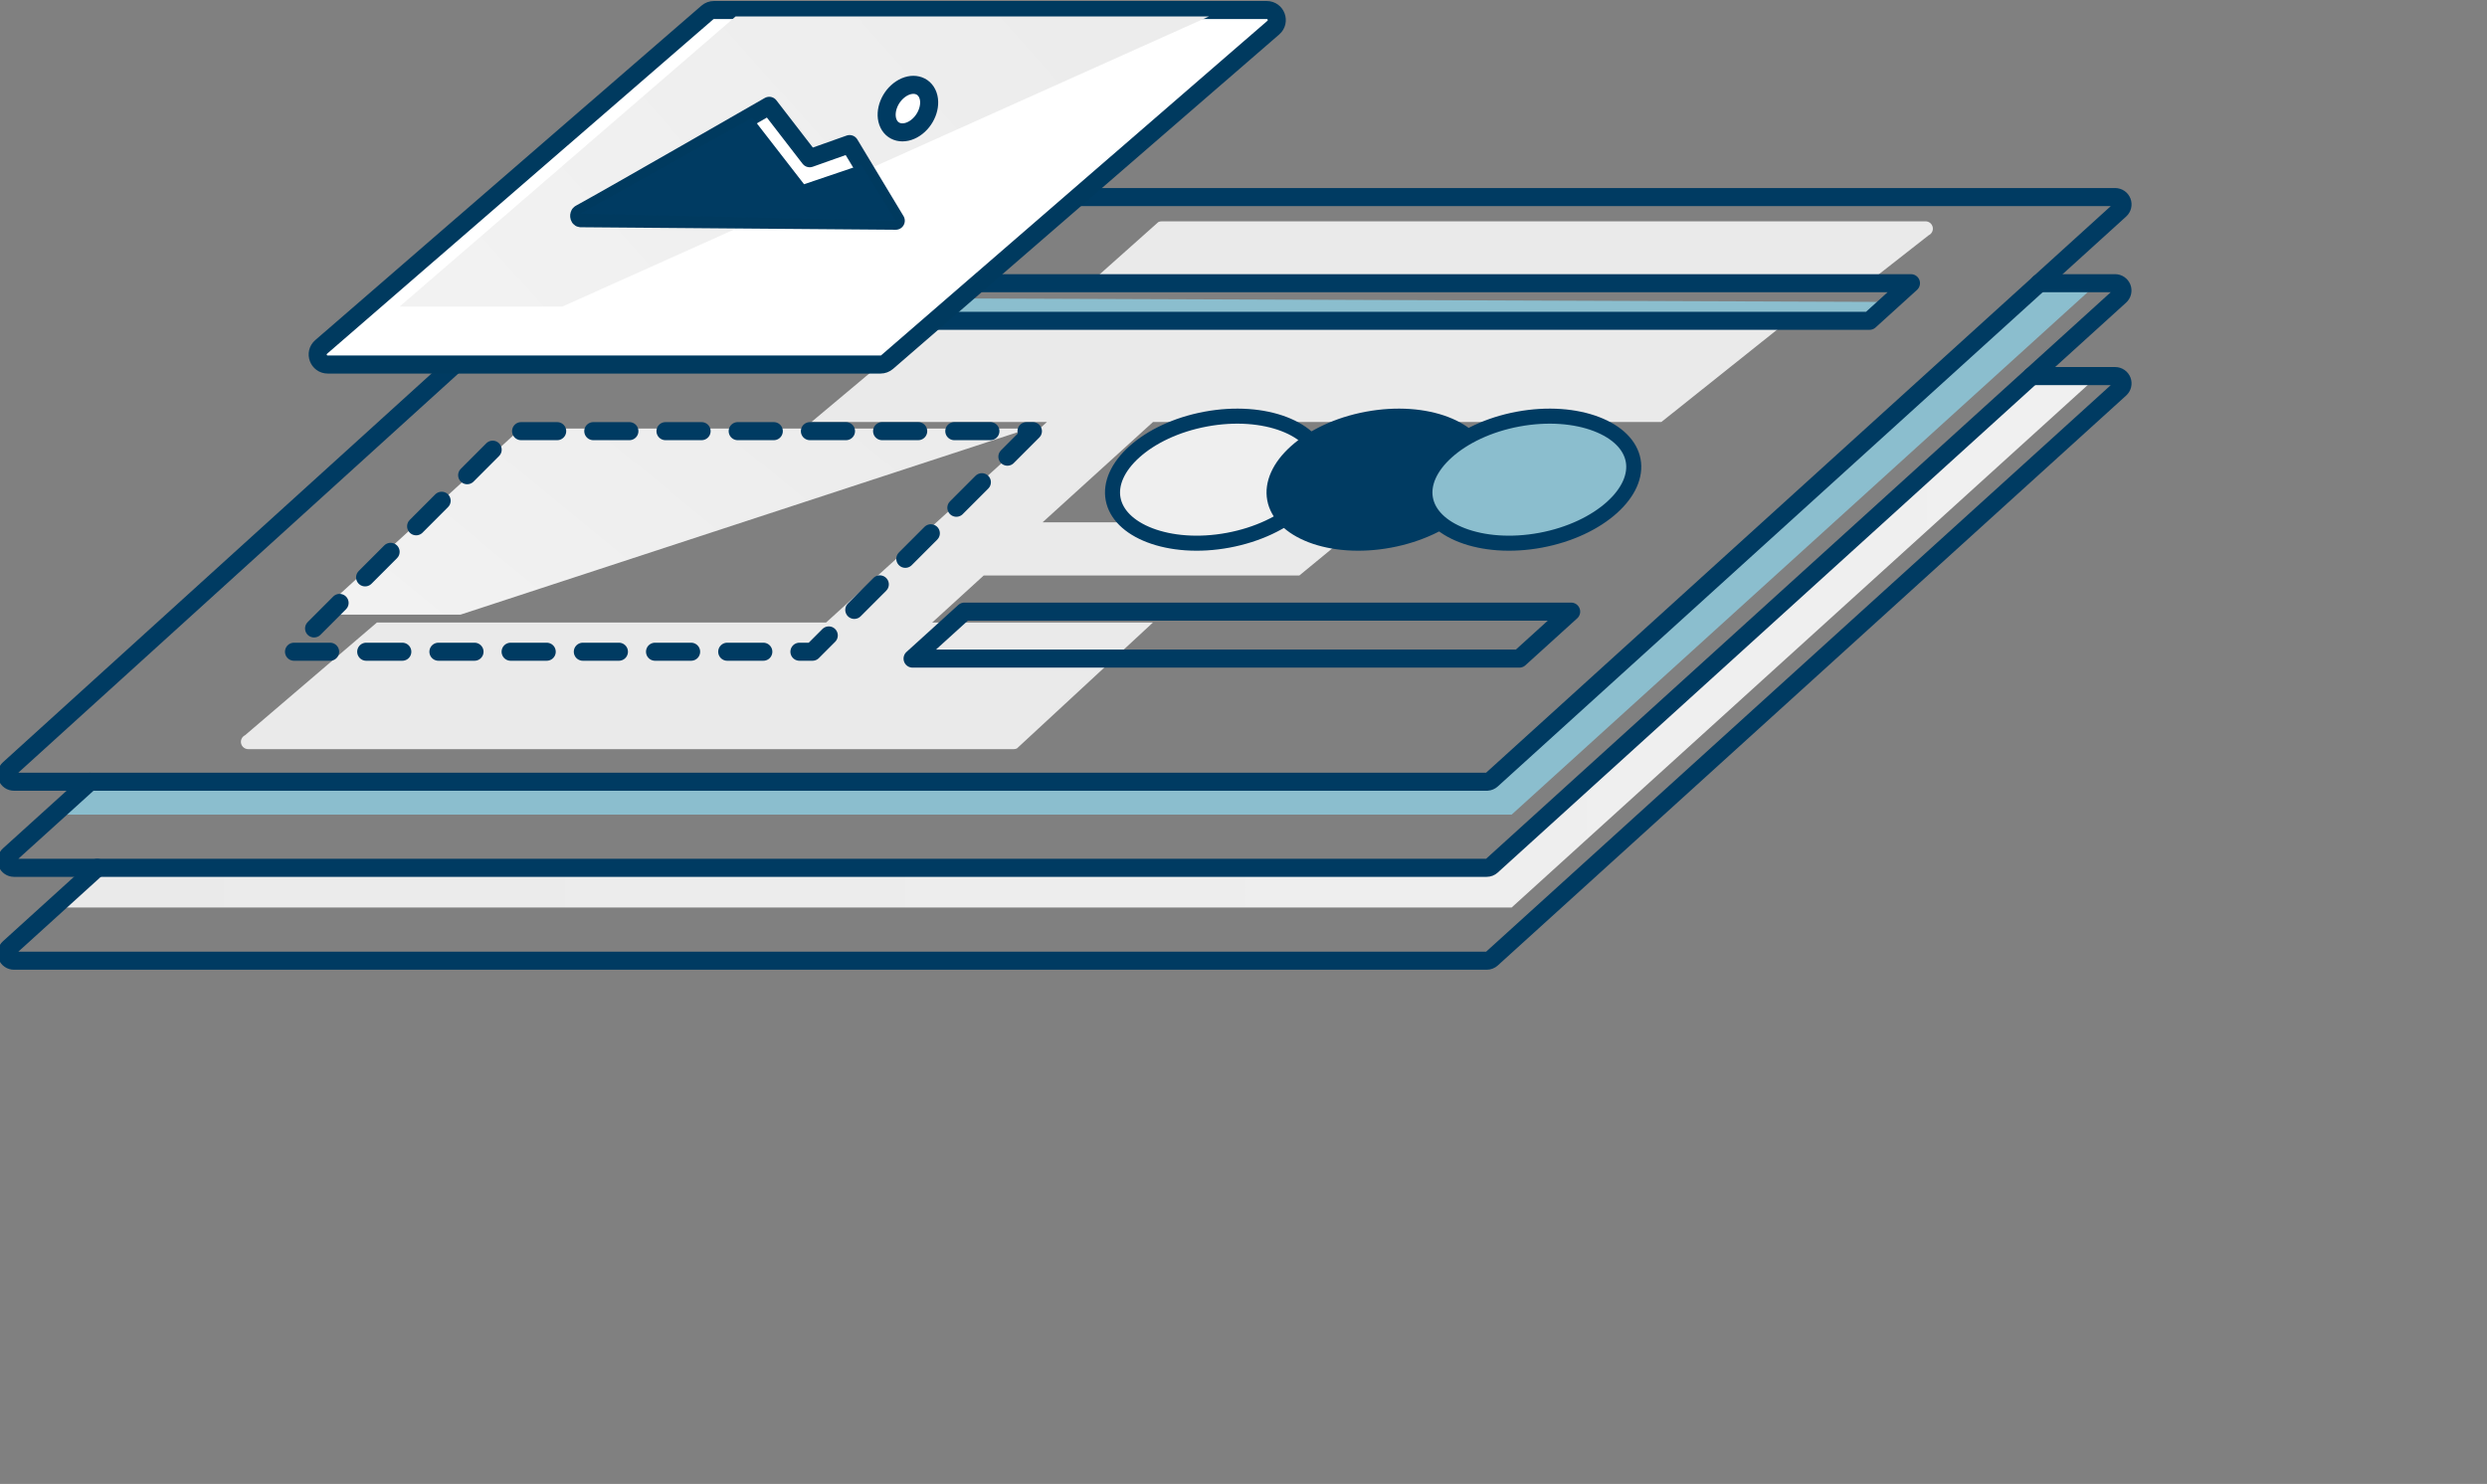 <svg width="248" height="148" viewBox="0 0 248 148" fill="none" xmlns="http://www.w3.org/2000/svg">
	<rect x="0" y="0" width="248" height="148" fill="#808080" stroke="none"/>
	<g clip-path="url(#clip0_1914_55066)">
		<path d="M150.74 81.245H5.352L8.963 77.963H148.538L203.35 28.244H209.17L150.74 81.245Z" fill="#8BBECE"/>
		<path d="M150.74 90.508H5.352L8.963 87.233H148.538L203.35 37.507H209.17L150.74 90.508Z" fill="url(#paint0_linear_1914_55066)"/>
		<path d="M148.296 77.963H1.388C1.24 77.962 1.096 77.917 0.974 77.834C0.852 77.75 0.758 77.632 0.705 77.494C0.652 77.357 0.642 77.206 0.676 77.063C0.71 76.919 0.787 76.79 0.897 76.691L63.561 19.844C63.698 19.721 63.876 19.653 64.06 19.654H210.924C211.072 19.655 211.217 19.7 211.338 19.783C211.46 19.867 211.554 19.985 211.607 20.123C211.66 20.26 211.671 20.411 211.636 20.554C211.602 20.697 211.525 20.827 211.416 20.926L148.751 77.772C148.626 77.886 148.465 77.953 148.296 77.963Z" stroke="#003B62" stroke-width="1.8" stroke-linecap="round" stroke-linejoin="round"/>
		<path d="M51.927 42.744H102.576L45.922 61.3H31.652L51.927 42.744Z" fill="url(#paint1_linear_1914_55066)"/>
		<path d="M202.609 37.507H210.924C211.072 37.507 211.217 37.552 211.338 37.636C211.46 37.719 211.554 37.838 211.607 37.975C211.66 38.113 211.671 38.263 211.636 38.407C211.602 38.55 211.525 38.68 211.416 38.779L148.751 95.625C148.617 95.747 148.441 95.815 148.259 95.815H1.388C1.24 95.815 1.096 95.77 0.974 95.686C0.852 95.603 0.758 95.484 0.705 95.347C0.652 95.209 0.642 95.059 0.676 94.915C0.71 94.772 0.787 94.642 0.897 94.543L9.704 86.553" stroke="#003B62" stroke-width="1.8" stroke-linecap="round" stroke-linejoin="round"/>
		<path d="M114.974 42.09L103.965 52.091H136.016L129.567 57.398H98.093L92.956 62.084H114.974L101.409 74.643C101.311 74.691 101.203 74.716 101.094 74.716H24.768C24.601 74.719 24.438 74.664 24.306 74.562C24.174 74.46 24.082 74.316 24.043 74.154C24.005 73.992 24.023 73.822 24.095 73.672C24.166 73.521 24.287 73.4 24.438 73.327L37.588 62.084H82.379L104.398 42.09H80.911L92.956 31.994H178.321L165.666 42.09H114.974Z" fill="url(#paint2_linear_1914_55066)"/>
		<path d="M192.327 23.463L186.221 28.244H108.664L115.506 22.149C115.609 22.099 115.722 22.074 115.837 22.076L192.048 22.074C192.211 22.083 192.366 22.145 192.49 22.251C192.613 22.358 192.697 22.502 192.729 22.661C192.761 22.82 192.739 22.985 192.666 23.131C192.593 23.276 192.474 23.393 192.327 23.463Z" fill="url(#paint3_linear_1914_55066)"/>
		<path d="M186.427 31.994L188.489 30.115L63.549 29.648L60.973 31.994H186.427Z" fill="#8BBECE"/>
		<path d="M203.342 28.244H210.917C211.065 28.244 211.209 28.289 211.331 28.373C211.453 28.457 211.547 28.575 211.6 28.712C211.653 28.85 211.663 29 211.629 29.144C211.595 29.287 211.518 29.417 211.409 29.516L148.744 86.362C148.609 86.484 148.434 86.552 148.252 86.552H1.388C1.24 86.552 1.096 86.507 0.974 86.423C0.852 86.34 0.758 86.222 0.705 86.084C0.652 85.946 0.642 85.796 0.676 85.653C0.71 85.509 0.787 85.379 0.897 85.28L8.97 77.97" stroke="#003B62" stroke-width="1.8" stroke-linecap="round" stroke-linejoin="round"/>
		<path d="M103 43L81.019 65H29L50.974 43H103Z" stroke="#003B62" stroke-width="1.8" stroke-linecap="round" stroke-linejoin="round" stroke-dasharray="3.6 3.6"/>
		<path d="M190.559 28.244L186.427 31.994H60.973L65.105 28.244H190.559Z" stroke="#003B62" stroke-width="1.8" stroke-linecap="round" stroke-linejoin="round"/>
		<path d="M156.674 61L151.507 65.686H91L96.167 61H156.674Z" stroke="#003B62" stroke-width="1.8" stroke-linecap="round" stroke-linejoin="round"/>
		<path d="M70.538 1.244C70.72 1.087 70.952 1 71.193 1H126.318C127.244 1 127.673 2.15 126.973 2.756L88.462 36.113C88.28 36.27 88.048 36.357 87.807 36.357H32.682C31.756 36.357 31.327 35.207 32.027 34.601L70.538 1.244Z" fill="white" stroke="#003A5F" stroke-width="1.8" stroke-miterlimit="10" stroke-linecap="round" stroke-linejoin="round"/>
		<path d="M73.349 1.643H120.553L56.089 30.571H39.852L73.349 1.643Z" fill="url(#paint4_linear_1914_55066)"/>
		<path d="M57.852 21.31C57.701 21.392 57.733 21.748 57.898 21.763L89.325 22.014L84.72 14.37L80.743 15.782L76.707 10.553C76.707 10.553 61.082 19.543 57.852 21.31Z" fill="white" stroke="#003A5F" stroke-width="1.8" stroke-miterlimit="10" stroke-linecap="round" stroke-linejoin="round"/>
		<path d="M75.035 11.739L80.179 18.374L85.884 16.442L89.324 22.014L57.852 21.31" fill="#003B62"/>
		<path d="M88.532 12.155C88.914 13.241 90.121 13.528 91.227 12.797C92.334 12.066 92.921 10.593 92.539 9.508C92.157 8.422 90.951 8.135 89.844 8.866C88.737 9.597 88.15 11.069 88.532 12.155Z" fill="white" stroke="#003B62" stroke-width="1.8" stroke-miterlimit="10" stroke-linecap="round" stroke-linejoin="round"/>
		<path d="M131.704 45.916C131.986 47.433 131.254 49.114 129.583 50.617C127.922 52.11 125.423 53.332 122.473 53.88C119.524 54.428 116.753 54.186 114.666 53.389C112.566 52.587 111.279 51.282 110.997 49.764C110.715 48.246 111.447 46.565 113.119 45.062C114.78 43.569 117.278 42.347 120.228 41.799C123.178 41.251 125.949 41.493 128.035 42.29C130.135 43.092 131.422 44.398 131.704 45.916Z" fill="#EFEFEF" stroke="#003B62" stroke-width="1.5"/>
		<path d="M147.814 45.916C148.096 47.433 147.364 49.114 145.692 50.617C144.031 52.11 141.532 53.332 138.583 53.88C135.633 54.428 132.862 54.186 130.776 53.389C128.675 52.587 127.388 51.282 127.106 49.764C126.824 48.246 127.556 46.565 129.228 45.062C130.889 43.569 133.388 42.347 136.338 41.799C139.287 41.251 142.058 41.493 144.144 42.29C146.245 43.092 147.532 44.398 147.814 45.916Z" fill="#003B62" stroke="#003B62" stroke-width="1.5"/>
		<path d="M162.857 45.916C163.139 47.433 162.407 49.114 160.735 50.617C159.074 52.11 156.575 53.332 153.626 53.88C150.676 54.428 147.905 54.186 145.819 53.389C143.718 52.587 142.431 51.282 142.149 49.764C141.867 48.246 142.599 46.565 144.271 45.062C145.932 43.569 148.431 42.347 151.38 41.799C154.33 41.251 157.101 41.493 159.187 42.29C161.288 43.092 162.575 44.398 162.857 45.916Z" fill="#8BBECE" stroke="#003B62" stroke-width="1.5"/>
	</g>
	<defs>
		<linearGradient id="paint0_linear_1914_55066" x1="5.352" y1="64.007" x2="209.17" y2="64.007" gradientUnits="userSpaceOnUse">
			<stop stop-color="#EAEAEA"/>
			<stop offset="1" stop-color="#F0F0F0"/>
		</linearGradient>
		<linearGradient id="paint1_linear_1914_55066" x1="87.934" y1="40.653" x2="57.749" y2="77.48" gradientUnits="userSpaceOnUse">
			<stop stop-color="#ECECEC"/>
			<stop offset="1" stop-color="#F2F2F2"/>
		</linearGradient>
		<linearGradient id="paint2_linear_1914_55066" x1="26071.9" y1="29216.5" x2="61052.1" y2="29216.5" gradientUnits="userSpaceOnUse">
			<stop stop-color="#EAEAEA"/>
			<stop offset="1" stop-color="#F0F0F0"/>
		</linearGradient>
		<linearGradient id="paint3_linear_1914_55066" x1="25287.7" y1="3999.01" x2="35846.6" y2="3999.01" gradientUnits="userSpaceOnUse">
			<stop stop-color="#EAEAEA"/>
			<stop offset="1" stop-color="#F0F0F0"/>
		</linearGradient>
		<linearGradient id="paint4_linear_1914_55066" x1="103.892" y1="-1.617" x2="56.221" y2="40.831" gradientUnits="userSpaceOnUse">
			<stop stop-color="#ECECEC"/>
			<stop offset="1" stop-color="#F2F2F2"/>
		</linearGradient>
		<clipPath id="clip0_1914_55066">
			<rect width="248" height="148" fill="white"/>
		</clipPath>
	</defs>
</svg>
